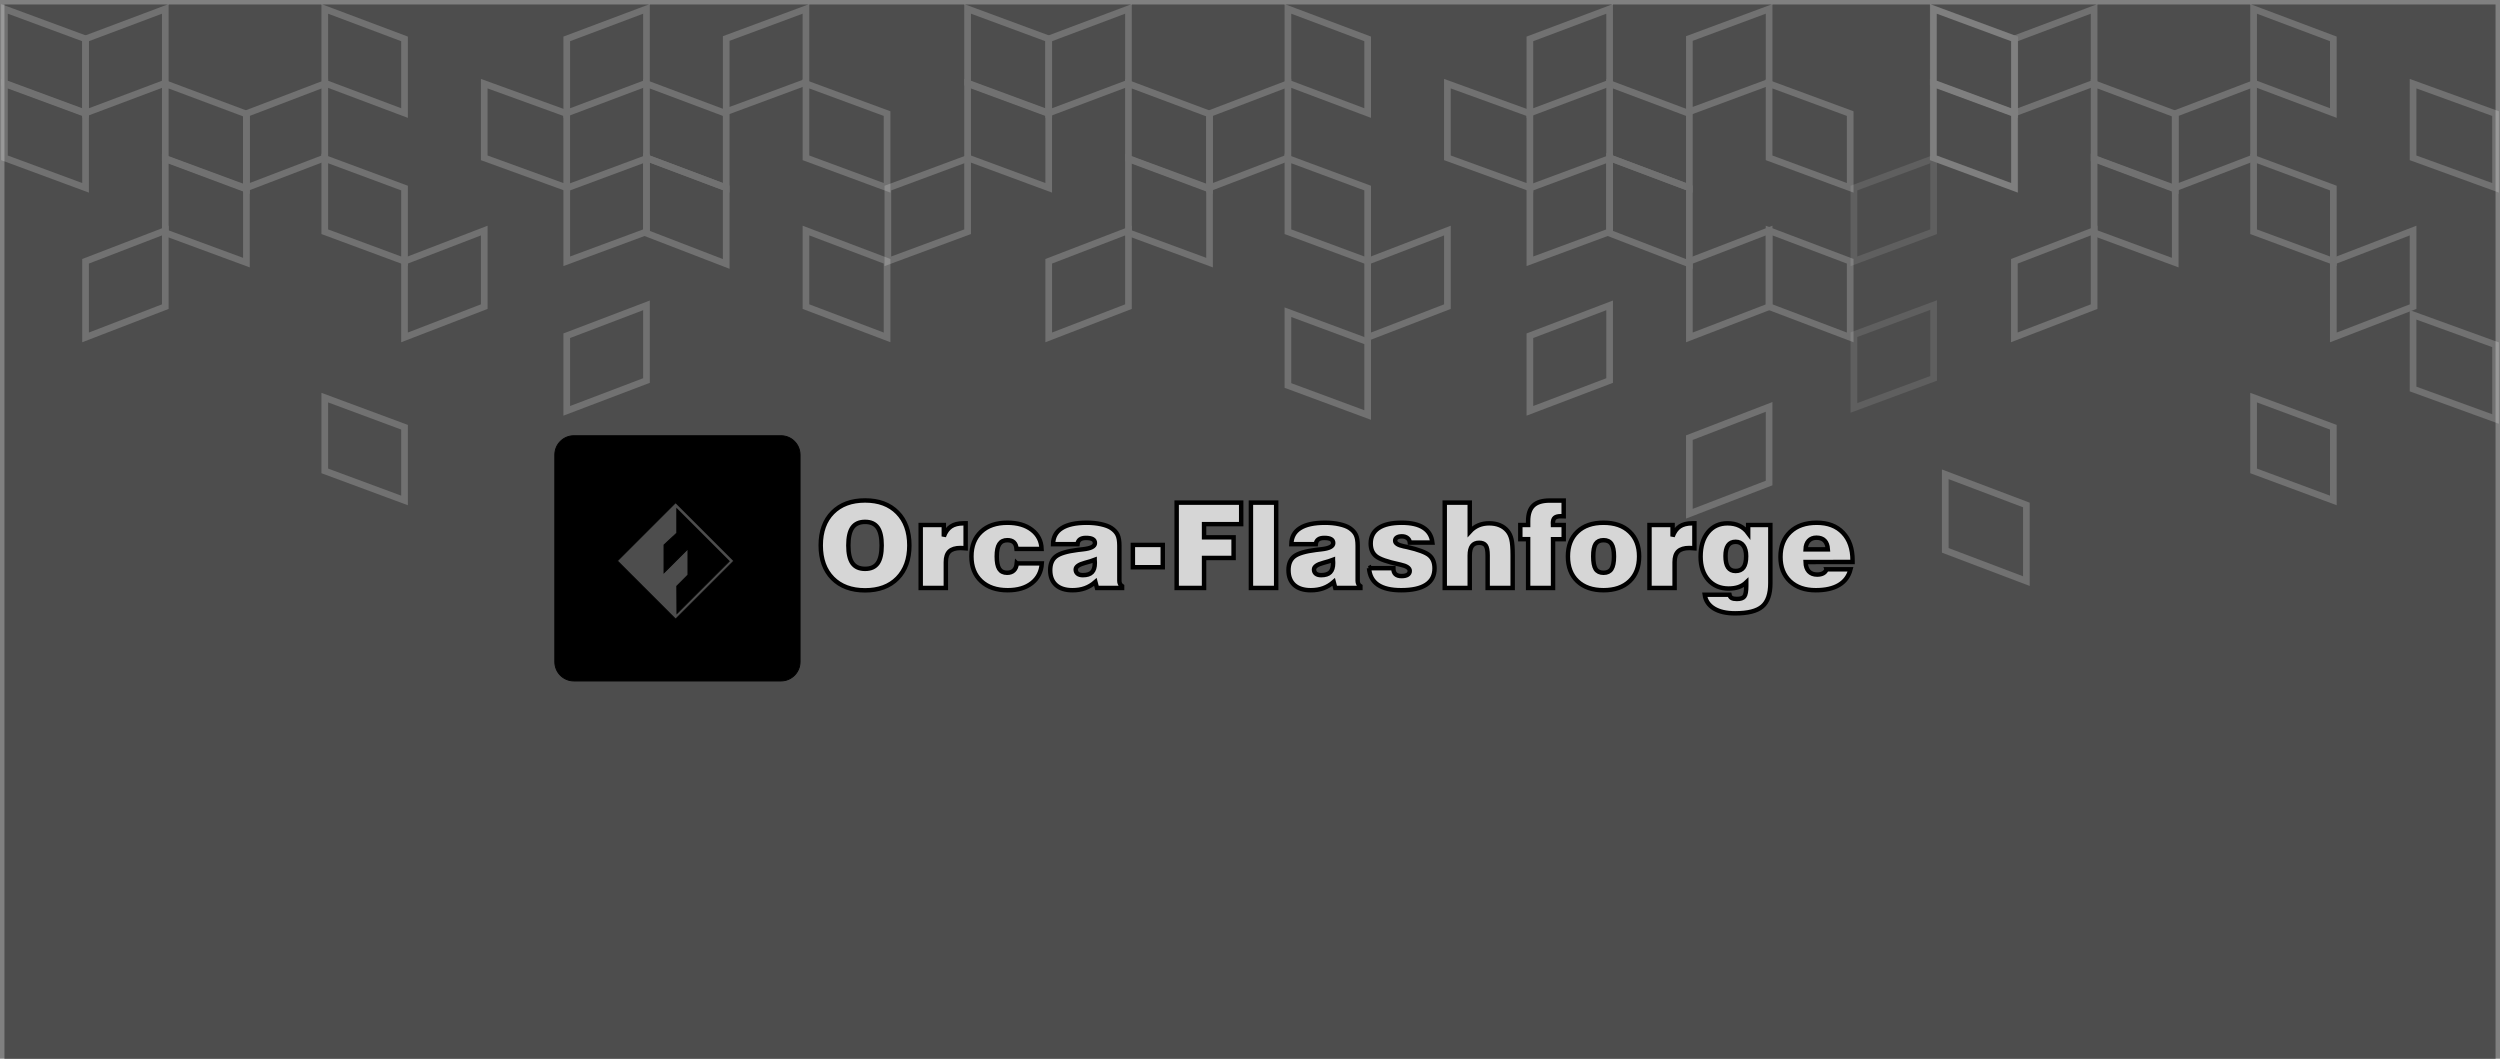 <?xml version="1.0" encoding="UTF-8" standalone="no"?>
<svg
   width="562"
   height="238"
   viewBox="0 0 562 238"
   fill="none"
   version="1.1"
   id="svg526"
   sodipodi:docname="FlashSlicer_about.svg"
   inkscape:version="1.2.2 (732a01da63, 2022-12-09)"
   xml:space="preserve"
   inkscape:export-filename="..\..\..\..\output\FlashSlicer_about.svg"
   inkscape:export-xdpi="96"
   inkscape:export-ydpi="96"
   xmlns:inkscape="http://www.inkscape.org/namespaces/inkscape"
   xmlns:sodipodi="http://sodipodi.sourceforge.net/DTD/sodipodi-0.dtd"
   xmlns="http://www.w3.org/2000/svg"
   xmlns:svg="http://www.w3.org/2000/svg"><rect x="0" y="0" width="562" height="238" fill="#808080" stroke="none"/><defs
     id="defs530" /><sodipodi:namedview
     id="namedview528"
     pagecolor="#ffffff"
     bordercolor="#000000"
     borderopacity="0.25"
     inkscape:showpageshadow="2"
     inkscape:pageopacity="0.0"
     inkscape:pagecheckerboard="0"
     inkscape:deskcolor="#d1d1d1"
     showgrid="true"
     inkscape:zoom="1.5224185"
     inkscape:cx="302.47925"
     inkscape:cy="45.651048"
     inkscape:window-width="1920"
     inkscape:window-height="1001"
     inkscape:window-x="-9"
     inkscape:window-y="-9"
     inkscape:window-maximized="1"
     inkscape:current-layer="svg526"><inkscape:grid
       id="grid1"
       units="px"
       originx="0"
       originy="0"
       spacingx="0.1"
       spacingy="0.1"
       empcolor="#0099e5"
       empopacity="0.302"
       color="#0099e5"
       opacity="0.149"
       empspacing="5"
       dotted="false"
       gridanglex="30"
       gridanglez="30"
       visible="true" /></sodipodi:namedview><rect
     x="1"
     y="1"
     width="560"
     height="237"
     fill="#009688"
     id="rect366"
     style="fill:#4d4d4d;fill-opacity:1" /><g
     opacity="0.2"
     id="g408"><path
       d="M 19.234,8.743 V 25.415 L 37.159,18.672 V 2 Z"
       stroke="#ffffff"
       stroke-width="1.5"
       stroke-miterlimit="10"
       id="path368" /><path
       d="M 19.234,8.743 V 25.415 L 1,18.672 V 2 Z"
       stroke="#ffffff"
       stroke-width="1.5"
       stroke-miterlimit="10"
       id="path370" /><path
       d="M 90.936,8.743 V 25.415 L 73.011,18.672 V 2 Z"
       stroke="#ffffff"
       stroke-width="1.5"
       stroke-miterlimit="10"
       id="path372" /><path
       d="m 127.404,8.743 v 16.672 l 17.925,-6.743 V 2 Z"
       stroke="#ffffff"
       stroke-width="1.5"
       stroke-miterlimit="10"
       id="path374" /><path
       d="M 19.234,25.538 V 42.224 L 1,35.481 V 18.809 Z"
       stroke="#ffffff"
       stroke-width="1.5"
       stroke-miterlimit="10"
       id="path376" /><path
       d="M 19.234,58.733 V 75.846 L 37.159,68.93 V 51.831 Z"
       stroke="#ffffff"
       stroke-width="1.5"
       stroke-miterlimit="10"
       id="path378" /><path
       d="m 55.394,25.538 v 16.686 l 17.616,-6.743 V 18.809 Z"
       stroke="#ffffff"
       stroke-width="1.5"
       stroke-miterlimit="10"
       id="path380" /><path
       d="M 90.936,42.279 V 58.736 L 73.011,52.094 V 35.622 Z"
       stroke="#ffffff"
       stroke-width="1.5"
       stroke-miterlimit="10"
       id="path382" /><path
       d="M 90.936,96.042 V 112.5 l -17.925,-6.642 V 89.386 Z"
       stroke="#ffffff"
       stroke-width="1.5"
       stroke-miterlimit="10"
       id="path384" /><path
       d="M 55.395,25.639 V 42.524 L 37.16,35.709 V 18.809 Z"
       stroke="#ffffff"
       stroke-width="1.5"
       stroke-miterlimit="10"
       id="path386" /><path
       d="M 55.395,42.365 V 59.037 L 37.16,52.308 V 35.622 Z"
       stroke="#ffffff"
       stroke-width="1.5"
       stroke-miterlimit="10"
       id="path388" /><path
       d="m 127.404,42.279 v 16.458 l 17.925,-6.643 v -16.472 z"
       stroke="#ffffff"
       stroke-width="1.5"
       stroke-miterlimit="10"
       id="path390" /><path
       d="M 163.251,25.538 V 42.224 L 145.326,35.481 V 18.809 Z"
       stroke="#ffffff"
       stroke-width="1.5"
       stroke-miterlimit="10"
       id="path392" /><path
       d="M 127.404,75.472 V 92.357 l 17.925,-6.815 V 68.642 Z"
       stroke="#ffffff"
       stroke-width="1.5"
       stroke-miterlimit="10"
       id="path394" /><path
       d="M 163.251,42.223 V 59.337 L 145.326,52.421 V 35.472 Z"
       stroke="#ffffff"
       stroke-width="1.5"
       stroke-miterlimit="10"
       id="path396" /><path
       d="M 90.934,58.733 V 75.846 L 108.859,68.93 V 51.831 Z"
       stroke="#ffffff"
       stroke-width="1.5"
       stroke-miterlimit="10"
       id="path398" /><path
       d="M 199.413,25.538 V 42.224 L 181.179,35.481 V 18.809 Z"
       stroke="#ffffff"
       stroke-width="1.5"
       stroke-miterlimit="10"
       id="path400" /><path
       d="M 127.401,25.538 V 42.224 L 108.858,35.481 V 18.809 Z"
       stroke="#ffffff"
       stroke-width="1.5"
       stroke-miterlimit="10"
       id="path402" /><path
       d="M 199.413,58.733 V 75.846 L 181.179,68.93 V 51.831 Z"
       stroke="#ffffff"
       stroke-width="1.5"
       stroke-miterlimit="10"
       id="path404" /><path
       d="M 163.253,8.657 V 25.115 l 17.925,-6.643 V 2 Z"
       stroke="#ffffff"
       stroke-width="1.5"
       stroke-miterlimit="10"
       id="path406" /></g><g
     opacity="0.2"
     id="g458"><path
       d="M 235.752,8.743 V 25.415 l 17.925,-6.743 V 2 Z"
       stroke="#ffffff"
       stroke-width="1.5"
       stroke-miterlimit="10"
       id="path410" /><path
       d="M 235.75,8.743 V 25.415 L 217.516,18.672 V 2 Z"
       stroke="#ffffff"
       stroke-width="1.5"
       stroke-miterlimit="10"
       id="path412" /><path
       d="M 307.45,8.743 V 25.415 L 289.525,18.672 V 2 Z"
       stroke="#ffffff"
       stroke-width="1.5"
       stroke-miterlimit="10"
       id="path414" /><path
       d="M 343.92,8.743 V 25.415 l 17.925,-6.743 V 2 Z"
       stroke="#ffffff"
       stroke-width="1.5"
       stroke-miterlimit="10"
       id="path416" /><path
       d="m 199.591,42.279 v 16.458 l 17.925,-6.643 V 35.622 Z"
       stroke="#ffffff"
       stroke-width="1.5"
       stroke-miterlimit="10"
       id="path418" /><path
       d="M 235.75,25.538 V 42.224 L 217.516,35.48 V 18.809 Z"
       stroke="#ffffff"
       stroke-width="1.5"
       stroke-miterlimit="10"
       id="path420" /><path
       d="M 235.752,58.733 V 75.846 L 253.677,68.93 V 51.831 Z"
       stroke="#ffffff"
       stroke-width="1.5"
       stroke-miterlimit="10"
       id="path422" /><path
       d="m 271.91,25.538 v 16.686 l 17.616,-6.743 V 18.809 Z"
       stroke="#ffffff"
       stroke-width="1.5"
       stroke-miterlimit="10"
       id="path424" /><path
       d="M 307.45,42.279 V 58.736 L 289.525,52.094 V 35.622 Z"
       stroke="#ffffff"
       stroke-width="1.5"
       stroke-miterlimit="10"
       id="path426" /><path
       d="M 307.45,76.843 V 93.3 L 289.525,86.658 V 70.186 Z"
       stroke="#ffffff"
       stroke-width="1.5"
       stroke-miterlimit="10"
       id="path428" /><path
       d="M 271.908,25.639 V 42.524 L 253.674,35.709 V 18.809 Z"
       stroke="#ffffff"
       stroke-width="1.5"
       stroke-miterlimit="10"
       id="path430" /><path
       d="M 271.908,42.365 V 59.036 L 253.674,52.308 V 35.622 Z"
       stroke="#ffffff"
       stroke-width="1.5"
       stroke-miterlimit="10"
       id="path432" /><path
       d="m 343.92,42.279 v 16.458 l 17.925,-6.643 V 35.622 Z"
       stroke="#ffffff"
       stroke-width="1.5"
       stroke-miterlimit="10"
       id="path434" /><path
       d="M 379.769,25.538 V 42.224 L 361.844,35.48 V 18.809 Z"
       stroke="#ffffff"
       stroke-width="1.5"
       stroke-miterlimit="10"
       id="path436" /><path
       d="m 343.92,75.472 v 16.885 l 17.925,-6.815 V 68.642 Z"
       stroke="#ffffff"
       stroke-width="1.5"
       stroke-miterlimit="10"
       id="path438" /><path
       d="M 379.769,42.223 V 59.337 L 361.844,52.421 V 35.472 Z"
       stroke="#ffffff"
       stroke-width="1.5"
       stroke-miterlimit="10"
       id="path440" /><path
       d="M 307.452,58.733 V 75.846 L 325.377,68.93 V 51.831 Z"
       stroke="#ffffff"
       stroke-width="1.5"
       stroke-miterlimit="10"
       id="path442" /><path
       d="M 415.925,25.538 V 42.224 L 397.691,35.48 V 18.809 Z"
       stroke="#ffffff"
       stroke-width="1.5"
       stroke-miterlimit="10"
       id="path444" /><path
       d="m 379.771,58.747 v 17.099 l 17.925,-6.901 V 51.831 Z"
       stroke="#ffffff"
       stroke-width="1.5"
       stroke-miterlimit="10"
       id="path446" /><path
       d="m 379.769,98.385 v 17.099 l 17.925,-6.902 V 91.469 Z"
       stroke="#ffffff"
       stroke-width="1.5"
       stroke-miterlimit="10"
       id="path448" /><path
       d="M 343.917,25.538 V 42.224 L 325.374,35.48 V 18.809 Z"
       stroke="#ffffff"
       stroke-width="1.5"
       stroke-miterlimit="10"
       id="path450" /><path
       d="M 415.925,58.733 V 75.846 L 397.691,68.93 V 51.831 Z"
       stroke="#ffffff"
       stroke-width="1.5"
       stroke-miterlimit="10"
       id="path452" /><path
       d="m 455.53,113.522 v 17.114 l -18.234,-6.916 v -17.099 z"
       stroke="#ffffff"
       stroke-width="1.5"
       stroke-miterlimit="10"
       id="path454" /><path
       d="M 379.771,8.657 V 25.114 l 17.925,-6.643 V 2 Z"
       stroke="#ffffff"
       stroke-width="1.5"
       stroke-miterlimit="10"
       id="path456" /></g><g
     opacity="0.5"
     id="g470"><g
       opacity="0.2"
       id="g468"><path
         d="M 452.919,8.743 V 25.415 L 434.685,18.672 V 2 Z"
         stroke="#ffffff"
         stroke-width="1.5"
         stroke-miterlimit="10"
         id="path460" /><path
         d="m 416.76,42.279 v 16.458 l 17.925,-6.643 V 35.622 Z"
         stroke="#ffffff"
         stroke-width="1.5"
         stroke-miterlimit="10"
         id="path462" /><path
         d="m 416.76,75.234 v 16.458 l 17.925,-6.643 V 68.578 Z"
         stroke="#ffffff"
         stroke-width="1.5"
         stroke-miterlimit="10"
         id="path464" /><path
         d="M 452.919,25.538 V 42.224 L 434.685,35.48 V 18.809 Z"
         stroke="#ffffff"
         stroke-width="1.5"
         stroke-miterlimit="10"
         id="path466" /></g></g><g
     opacity="0.2"
     id="g498"><path
       d="M 452.832,8.743 V 25.415 l 17.925,-6.743 V 2 Z"
       stroke="#ffffff"
       stroke-width="1.5"
       stroke-miterlimit="10"
       id="path472" /><path
       d="M 452.832,8.743 V 25.415 L 434.598,18.672 V 2 Z"
       stroke="#ffffff"
       stroke-width="1.5"
       stroke-miterlimit="10"
       id="path474" /><path
       d="M 524.534,8.743 V 25.415 L 506.609,18.672 V 2 Z"
       stroke="#ffffff"
       stroke-width="1.5"
       stroke-miterlimit="10"
       id="path476" /><path
       d="M 452.832,25.538 V 42.224 L 434.598,35.48 V 18.809 Z"
       stroke="#ffffff"
       stroke-width="1.5"
       stroke-miterlimit="10"
       id="path478" /><path
       d="M 452.832,58.733 V 75.846 L 470.757,68.93 V 51.831 Z"
       stroke="#ffffff"
       stroke-width="1.5"
       stroke-miterlimit="10"
       id="path480" /><path
       d="m 488.992,25.538 v 16.686 l 17.616,-6.743 V 18.809 Z"
       stroke="#ffffff"
       stroke-width="1.5"
       stroke-miterlimit="10"
       id="path482" /><path
       d="M 524.534,42.279 V 58.736 L 506.609,52.094 V 35.622 Z"
       stroke="#ffffff"
       stroke-width="1.5"
       stroke-miterlimit="10"
       id="path484" /><path
       d="M 524.534,96.042 V 112.5 l -17.925,-6.643 V 89.385 Z"
       stroke="#ffffff"
       stroke-width="1.5"
       stroke-miterlimit="10"
       id="path486" /><path
       d="M 488.992,25.639 V 42.524 L 470.758,35.709 V 18.809 Z"
       stroke="#ffffff"
       stroke-width="1.5"
       stroke-miterlimit="10"
       id="path488" /><path
       d="M 488.992,42.365 V 59.036 L 470.758,52.308 V 35.622 Z"
       stroke="#ffffff"
       stroke-width="1.5"
       stroke-miterlimit="10"
       id="path490" /><path
       d="M 524.531,58.733 V 75.846 L 542.457,68.93 V 51.831 Z"
       stroke="#ffffff"
       stroke-width="1.5"
       stroke-miterlimit="10"
       id="path492" /><path
       d="M 560.999,25.538 V 42.224 L 542.456,35.48 V 18.809 Z"
       stroke="#ffffff"
       stroke-width="1.5"
       stroke-miterlimit="10"
       id="path494" /><path
       d="M 560.999,77.507 V 94.192 L 542.456,87.449 V 70.778 Z"
       stroke="#ffffff"
       stroke-width="1.5"
       stroke-miterlimit="10"
       id="path496" /></g><path
     id="rect1"
     style="display:inline;fill:#000000;fill-opacity:1;stroke:#000000;stroke-width:0.215;stroke-dasharray:none;stroke-opacity:1"
     inkscape:label="rect1"
     d="m 129.028,97.949 c -2.386,0 -4.307,1.921 -4.307,4.307 v 46.517 c 0,2.386 1.921,4.307 4.307,4.307 h 46.517 c 2.386,0 4.307,-1.921 4.307,-4.307 v -46.517 c 0,-2.386 -1.921,-4.307 -4.307,-4.307 z m 22.849,15.045 13.096,13.096 -13.096,13.096 -13.096,-13.096 z m 0.271,1.394 v 5.441 l -2.876,2.671 v 6.245 l 5.384,-5.384 v 5.882 l -2.508,2.517 0.032,6.138 11.741,-11.737 z" /><path
     style="font-size:26.667px;line-height:1.23;font-family:'Swis721 Blk BT';-inkscape-font-specification:'Swis721 Blk BT';fill:#f9f9f9;fill-opacity:0.8;stroke:#000000"
     d="m 190.711,122.604 q 0,2.721 0.911,3.997 0.911,1.276 2.852,1.276 1.927,0 2.826,-1.263 0.898,-1.276 0.898,-4.01 0,-2.747 -0.898,-4.01 -0.898,-1.276 -2.826,-1.276 -1.94,0 -2.852,1.276 -0.911,1.276 -0.911,4.01 z m -6.211,0 q 0,-4.688 2.669,-7.396 2.682,-2.708 7.305,-2.708 4.609,0 7.279,2.708 2.669,2.708 2.669,7.396 0,4.674 -2.669,7.396 -2.669,2.708 -7.279,2.708 -4.622,0 -7.305,-2.708 -2.669,-2.721 -2.669,-7.396 z m 22.474,9.57 v -14.154 h 5.195 v 2.578 q 0.56,-1.536 1.602,-2.24 1.055,-0.716 2.799,-0.716 h 0.508 v 5.612 q -0.312,-0.026 -0.599,-0.039 -0.286,-0.026 -0.547,-0.026 -1.706,0 -2.513,0.768 -0.794,0.768 -0.794,2.409 v 5.807 z m 21.602,-5.521 h 5.625 q -0.182,2.799 -2.24,4.414 -2.044,1.615 -5.443,1.615 -3.763,0 -5.951,-2.044 -2.188,-2.044 -2.188,-5.56 0,-3.516 2.161,-5.534 2.161,-2.031 5.924,-2.031 3.411,0 5.495,1.602 2.083,1.589 2.188,4.284 h -5.625 q -0.091,-1.003 -0.599,-1.484 -0.508,-0.482 -1.484,-0.482 -1.224,0 -1.797,0.885 -0.573,0.872 -0.573,2.76 0,1.914 0.547,2.799 0.56,0.885 1.771,0.885 0.977,0 1.523,-0.534 0.56,-0.534 0.664,-1.576 z m 17.5,-0.794 q -0.807,0.312 -2.148,0.664 -2.109,0.56 -2.109,1.497 0,0.599 0.417,0.938 0.417,0.339 1.185,0.339 1.406,0 2.044,-0.651 0.651,-0.651 0.651,-2.07 0,-0.299 -0.013,-0.443 0,-0.156 -0.026,-0.273 z m 0.521,6.315 -0.352,-1.354 q -1.081,0.951 -2.331,1.406 -1.25,0.456 -2.813,0.456 -2.396,0 -3.711,-1.172 -1.302,-1.185 -1.302,-3.333 0,-2.096 1.289,-3.099 1.289,-1.003 4.87,-1.458 0.456,-0.065 1.224,-0.143 2.669,-0.286 2.669,-1.38 0,-0.612 -0.495,-0.885 -0.482,-0.286 -1.536,-0.286 -0.872,0 -1.341,0.352 -0.469,0.339 -0.547,1.055 h -5.495 q 0.039,-2.383 1.953,-3.594 1.914,-1.224 5.625,-1.224 1.745,0 3.216,0.326 1.484,0.326 2.305,0.872 1.003,0.677 1.406,1.536 0.404,0.846 0.404,2.435 v 7.891 q 0,0.391 0.156,0.703 0.156,0.299 0.456,0.495 v 0.404 z m 8.073,-4.661 v -5.013 h 6.719 v 5.013 z m 9.844,4.661 v -19.18 h 14.505 v 4.831 h -8.346 v 2.969 h 6.641 v 4.635 h -6.641 v 6.745 z m 16.693,0 v -19.18 h 5.677 v 19.18 z m 18.438,-6.315 q -0.807,0.312 -2.148,0.664 -2.109,0.56 -2.109,1.497 0,0.599 0.417,0.938 0.417,0.339 1.185,0.339 1.406,0 2.044,-0.651 0.651,-0.651 0.651,-2.07 0,-0.299 -0.013,-0.443 0,-0.156 -0.026,-0.273 z m 0.521,6.315 -0.352,-1.354 q -1.081,0.951 -2.331,1.406 -1.25,0.456 -2.812,0.456 -2.396,0 -3.711,-1.172 -1.302,-1.185 -1.302,-3.333 0,-2.096 1.289,-3.099 1.289,-1.003 4.87,-1.458 0.456,-0.065 1.224,-0.143 2.669,-0.286 2.669,-1.38 0,-0.612 -0.495,-0.885 -0.482,-0.286 -1.536,-0.286 -0.872,0 -1.341,0.352 -0.469,0.339 -0.547,1.055 h -5.495 q 0.039,-2.383 1.953,-3.594 1.914,-1.224 5.625,-1.224 1.745,0 3.216,0.326 1.484,0.326 2.305,0.872 1.003,0.677 1.406,1.536 0.404,0.846 0.404,2.435 v 7.891 q 0,0.391 0.156,0.703 0.156,0.299 0.456,0.495 v 0.404 z m 7.591,-4.453 h 5.469 q 0,0.898 0.456,1.341 0.469,0.443 1.393,0.443 0.885,0 1.354,-0.299 0.482,-0.299 0.482,-0.872 0,-0.951 -2.096,-1.406 -0.182,-0.039 -0.286,-0.065 -3.971,-0.846 -5.182,-1.823 -1.211,-0.977 -1.211,-2.865 0,-2.279 1.771,-3.464 1.784,-1.198 5.195,-1.198 3.164,0 4.896,1.12 1.745,1.12 2.005,3.333 h -5.065 q -0.065,-0.638 -0.56,-1.016 -0.482,-0.378 -1.224,-0.378 -0.742,0 -1.133,0.26 -0.391,0.247 -0.391,0.729 0,0.846 1.914,1.25 0.508,0.104 0.768,0.156 3.854,0.885 5.013,1.888 1.159,0.99 1.159,2.917 0,2.435 -1.901,3.672 -1.888,1.237 -5.599,1.237 -3.438,0 -5.247,-1.237 -1.797,-1.237 -1.979,-3.724 z m 17.018,4.453 v -19.18 h 5.625 v 6.536 q 0.859,-0.951 1.94,-1.419 1.094,-0.469 2.409,-0.469 1.354,0 2.383,0.43 1.029,0.417 1.745,1.276 0.638,0.768 0.898,1.901 0.273,1.133 0.273,3.568 v 7.357 h -5.625 v -7.331 q 0,-1.615 -0.43,-2.214 -0.43,-0.612 -1.484,-0.612 -1.068,0 -1.589,0.703 -0.521,0.703 -0.521,2.148 v 7.305 z m 18.75,0 v -10.964 h -1.758 v -3.19 h 1.758 v -0.885 q 0,-2.37 1.172,-3.49 1.185,-1.12 3.672,-1.12 h 3.151 v 3.542 q -0.104,0 -0.299,-0.013 -0.195,-0.013 -0.286,-0.013 -1.029,0 -1.432,0.352 -0.404,0.339 -0.404,1.198 0,0.065 0.013,0.208 0.013,0.13 0.013,0.221 h 2.396 v 3.19 h -2.396 v 10.964 z m 14.635,-7.096 q 0,1.966 0.534,2.826 0.547,0.859 1.784,0.859 1.237,0 1.784,-0.859 0.56,-0.872 0.56,-2.826 0,-1.94 -0.56,-2.786 -0.547,-0.859 -1.784,-0.859 -1.237,0 -1.784,0.846 -0.534,0.846 -0.534,2.799 z m -5.69,0 q 0,-3.516 2.135,-5.534 2.135,-2.031 5.872,-2.031 3.737,0 5.859,2.031 2.135,2.018 2.135,5.534 0,3.542 -2.135,5.573 -2.135,2.031 -5.859,2.031 -3.724,0 -5.872,-2.031 -2.135,-2.031 -2.135,-5.573 z m 18.333,7.096 v -14.154 h 5.195 v 2.578 q 0.56,-1.536 1.602,-2.24 1.055,-0.716 2.799,-0.716 h 0.508 v 5.612 q -0.312,-0.026 -0.599,-0.039 -0.286,-0.026 -0.547,-0.026 -1.706,0 -2.513,0.768 -0.794,0.768 -0.794,2.409 v 5.807 z m 17.096,-7.174 q 0,1.706 0.56,2.539 0.56,0.82 1.706,0.82 1.211,0 1.784,-0.807 0.586,-0.807 0.586,-2.526 0,-1.536 -0.625,-2.383 -0.612,-0.846 -1.745,-0.846 -1.146,0 -1.706,0.807 -0.56,0.794 -0.56,2.396 z m -4.674,8.698 h 5.573 q 0.104,0.508 0.482,0.729 0.391,0.221 1.172,0.221 1.237,0 1.667,-0.547 0.443,-0.547 0.443,-2.409 v -0.768 q -0.716,0.69 -1.706,1.042 -0.977,0.339 -2.24,0.339 -2.865,0 -4.596,-1.953 -1.719,-1.966 -1.719,-5.221 0,-3.424 1.641,-5.456 1.654,-2.031 4.401,-2.031 1.536,0 2.669,0.547 1.146,0.534 1.979,1.667 v -1.836 h 4.987 v 13.06 q 0,3.698 -1.81,5.247 -1.81,1.549 -6.107,1.549 -2.982,0 -4.766,-1.094 -1.784,-1.094 -2.07,-3.086 z m 22.669,-10.195 h 5.013 q -0.091,-1.315 -0.729,-1.966 -0.638,-0.664 -1.836,-0.664 -1.107,0 -1.758,0.703 -0.638,0.69 -0.69,1.927 z m 4.714,4.479 h 5.391 q -0.586,2.318 -2.578,3.516 -1.979,1.185 -5.234,1.185 -3.646,0 -5.794,-2.018 -2.135,-2.031 -2.135,-5.456 0,-3.568 2.188,-5.625 2.188,-2.07 5.951,-2.07 3.776,0 5.911,2.253 2.148,2.24 2.148,6.224 v 0.339 l -10.56,0.013 q 0.039,1.354 0.716,2.096 0.677,0.729 1.888,0.729 0.82,0 1.367,-0.299 0.547,-0.312 0.742,-0.885 z"
     id="text1"
     aria-label="Orca-Flashforge" /></svg>
